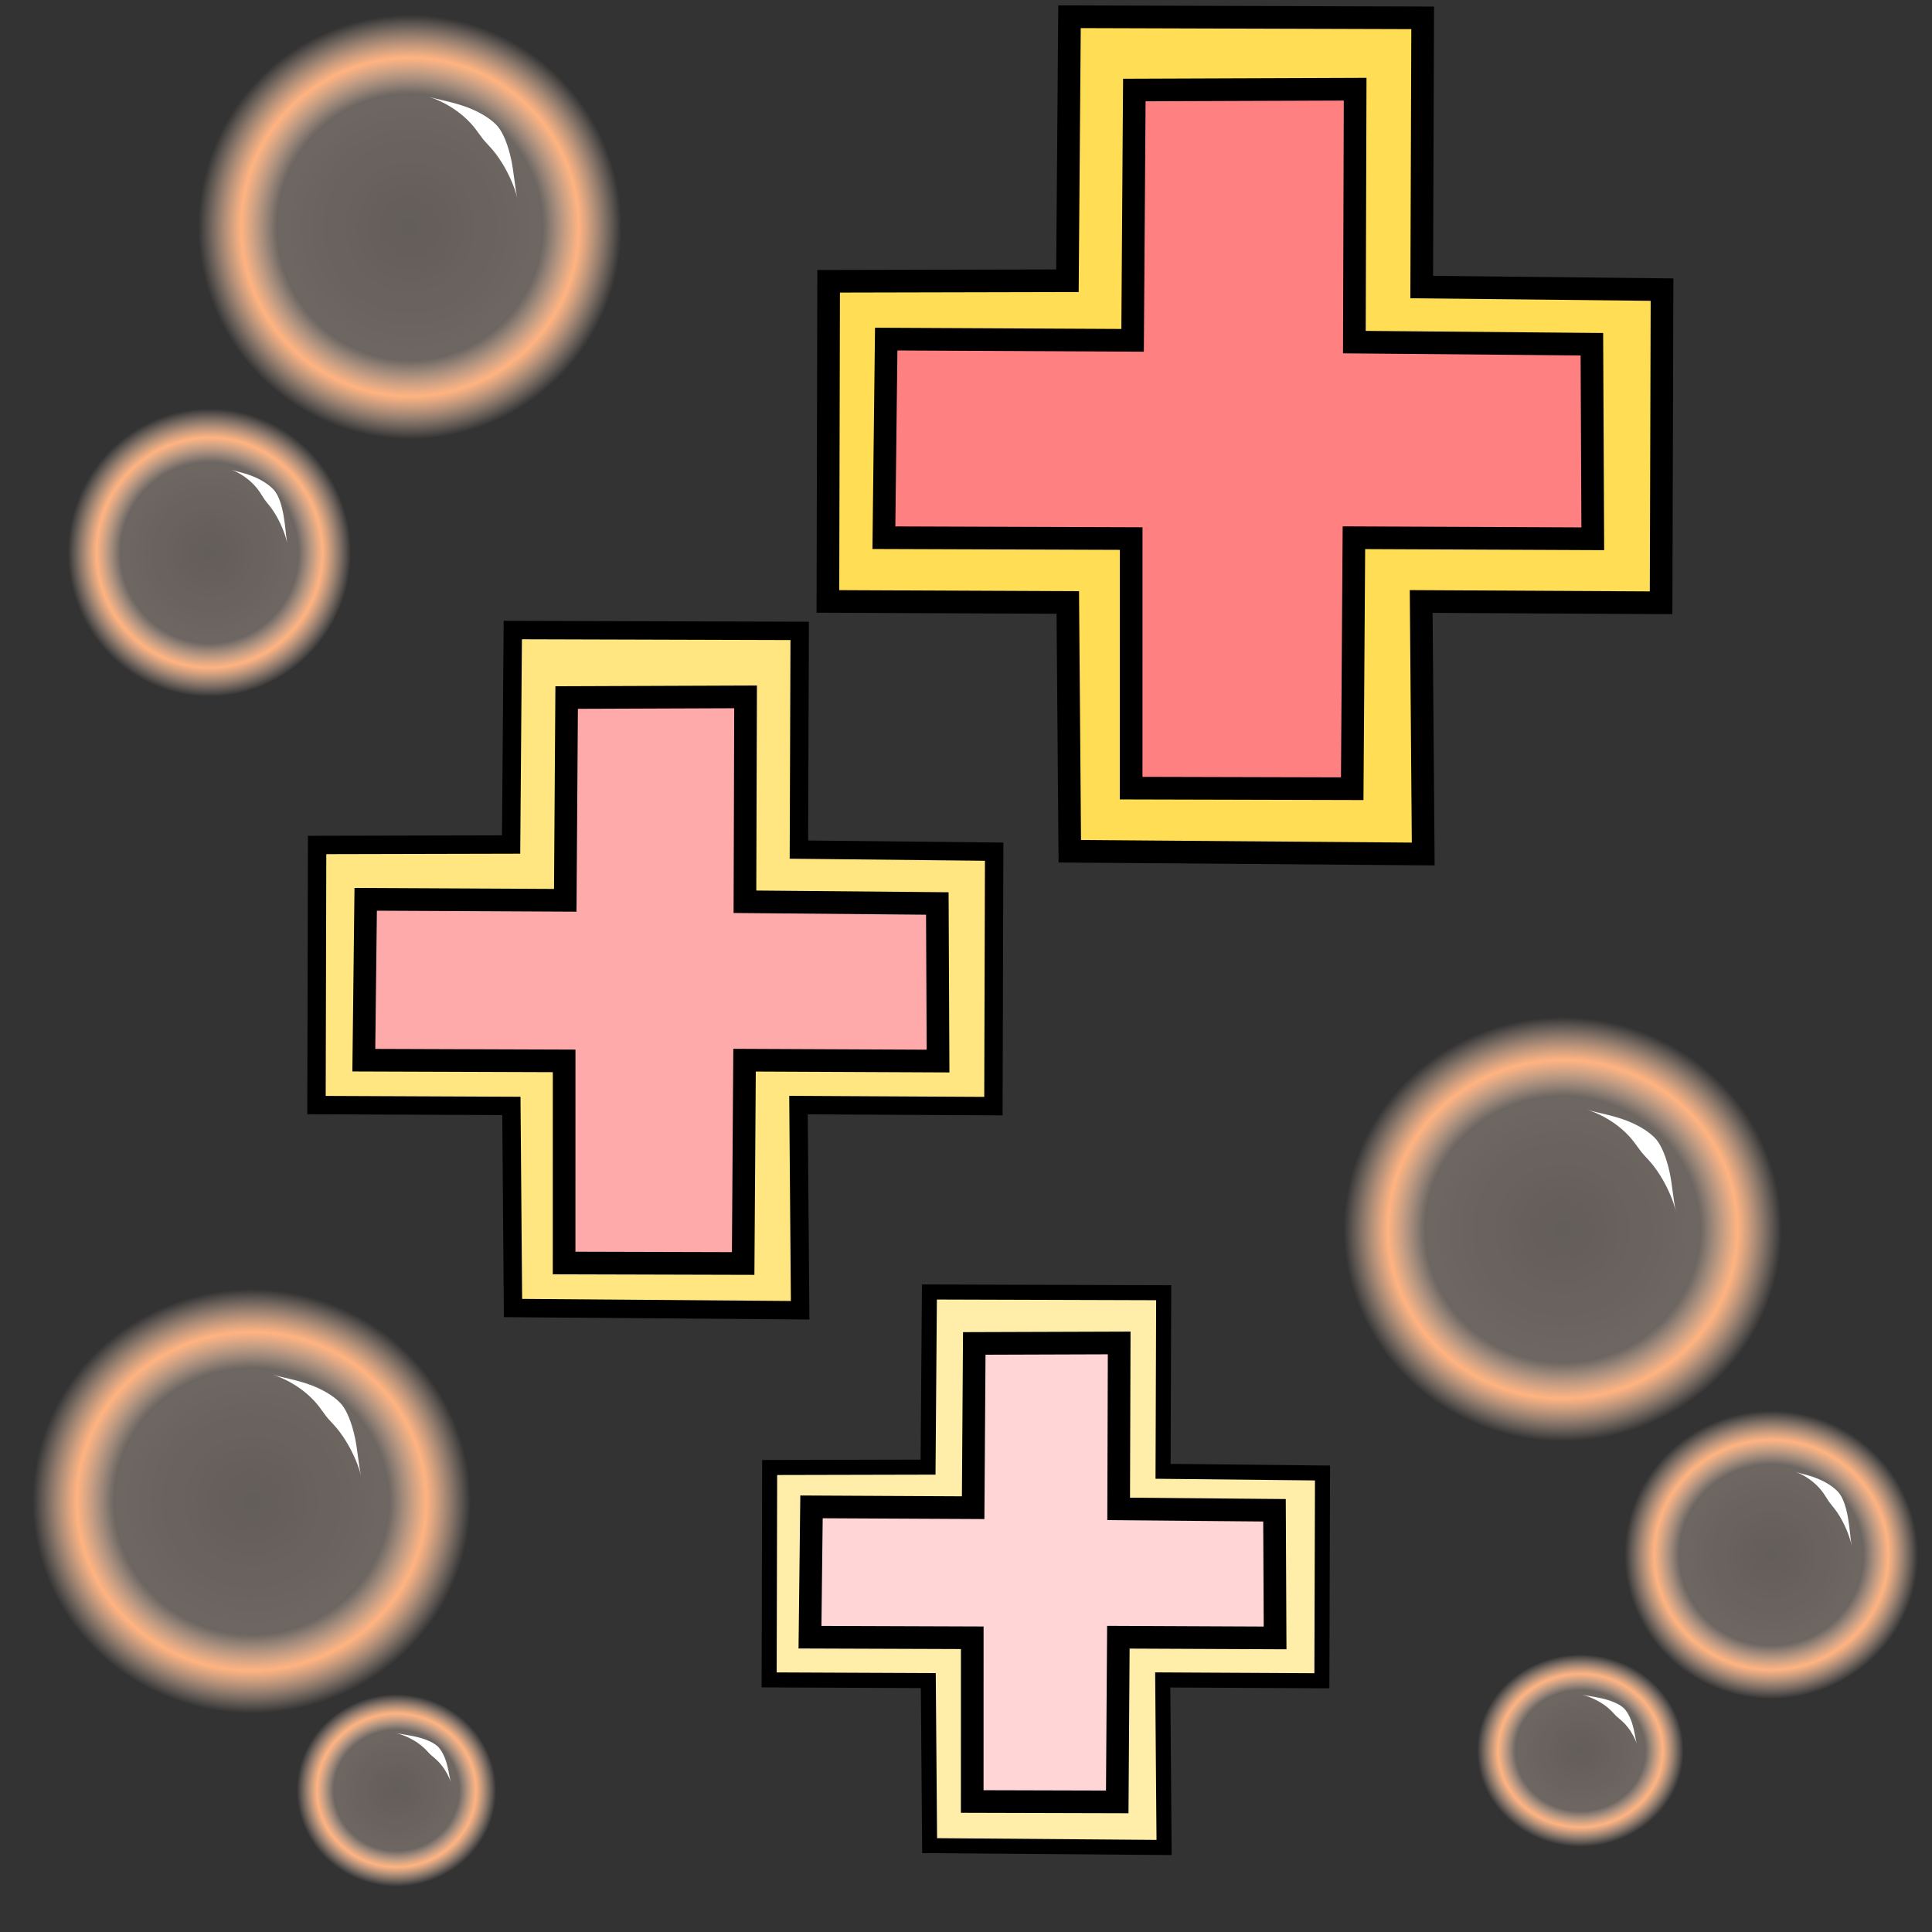 <svg version="1.1" viewBox="0 0 64 64" xmlns="http://www.w3.org/2000/svg" xmlns:xlink="http://www.w3.org/1999/xlink">
 <rect x="0" y="0" width="64" height="64" fill="#333333" stroke="none"/>
 <defs>
  <linearGradient id="innoGrad1">
   <stop stop-color="#ffe6d5" stop-opacity=".238" offset="0"/>
   <stop stop-color="#ffe6d5" stop-opacity=".285" offset=".629"/>
   <stop stop-color="#ffb380" offset=".798"/>
   <stop stop-color="#ffe6d5" stop-opacity="0" offset="1"/>
  </linearGradient>
  <radialGradient id="radialGradient846" cx="55.322" cy="45.017" r="8.407" gradientTransform="matrix(.863 0 0 .836 4.024 3.086)" gradientUnits="userSpaceOnUse" xlink:href="#innoGrad1"/>
  <radialGradient id="radialGradient846-6" cx="55.322" cy="45.017" r="8.407" gradientTransform="matrix(.578 0 0 .568 26.701 25.937)" gradientUnits="userSpaceOnUse" xlink:href="#innoGrad1"/>
  <radialGradient id="radialGradient846-6-2" cx="55.322" cy="45.017" r="8.407" gradientTransform="matrix(.407 0 0 .379 29.837 40.928)" gradientUnits="userSpaceOnUse" xlink:href="#innoGrad1"/>
  <radialGradient id="radialGradient846-6-2-0" cx="55.322" cy="45.017" r="8.407" gradientTransform="matrix(.393 0 0 .379 -34.876 42.246)" gradientUnits="userSpaceOnUse" xlink:href="#innoGrad1"/>
  <radialGradient id="radialGradient846-6-7" cx="55.322" cy="45.017" r="8.407" gradientTransform="matrix(.558 0 0 .568 -37.81 -7.262)" gradientUnits="userSpaceOnUse" xlink:href="#innoGrad1"/>
  <radialGradient id="radialGradient846-1" cx="55.322" cy="45.017" r="8.407" gradientTransform="matrix(.834 0 0 .836 -59.718 -30.113)" gradientUnits="userSpaceOnUse" xlink:href="#innoGrad1"/>
  <radialGradient id="radialGradient846-0" cx="55.322" cy="45.017" r="8.407" gradientTransform="matrix(.863 0 0 .836 -39.409 12.098)" gradientUnits="userSpaceOnUse" xlink:href="#innoGrad1"/>
 </defs>
 <g fill-rule="evenodd" stroke="#000">
  <path d="m30.788 42.799-0.045 5.802-5.247 0.012-0.017 7.036 5.272 0.023 0.044 5.467 7.767 0.061-0.045-5.55 5.272 0.028 0.021-6.883-5.282-0.056 0.021-5.916z" fill="#fea" stroke-width=".498"/>
  <path d="m16.987 20.871-0.056 7.105-6.426 0.015-0.021 8.616 6.456 0.028 0.054 6.695 9.512 0.074-0.055-6.797 6.457 0.035 0.025-8.429-6.468-0.069 0.026-7.245z" fill="#ffe680" stroke-width=".609"/>
  <g stroke-width=".75">
   <path d="m35.429 0.555-0.069 8.745-7.91 0.018-0.025 10.605 7.947 0.035 0.066 8.241 11.708 0.091-0.067-8.365 7.947 0.043 0.031-10.374-7.961-0.085 0.032-8.918z" fill="#fd5"/>
   <path d="m37.576 2.982-0.057 8.292-8.162-0.041-0.077 6.579 8.192 0.029-0.001 8.267 7.323 0.019 0.056-8.314 7.913 0.035-0.03-6.445-7.868-0.07 0.026-8.378z" fill="#ff8080"/>
   <path d="m18.771 23.107-0.046 6.717-6.611-0.033-0.062 5.329 6.636 0.023-9.8e-4 6.696 5.931 0.016 0.046-6.735 6.41 0.029-0.024-5.22-6.373-0.057 0.021-6.787z" fill="#faa"/>
   <path d="m32.274 44.503-0.037 5.441-5.355-0.027-0.05 4.317 5.375 0.019-7.94e-4 5.424 4.804 0.013 0.037-5.455 5.192 0.023-0.02-4.228-5.162-0.046 0.017-5.497z" fill="#ffd5d5"/>
  </g>
 </g>
 <g>
  <ellipse cx="51.775" cy="40.702" rx="7.256" ry="7.025" fill="url(#radialGradient846)"/>
  <ellipse cx="58.678" cy="51.488" rx="4.859" ry="4.772" fill="url(#radialGradient846-6)"/>
  <ellipse cx="52.35" cy="58.008" rx="3.421" ry="3.19" fill="url(#radialGradient846-6-2)"/>
 </g>
 <ellipse transform="scale(-1,1)" cx="-13.586" cy="7.504" rx="7.01" ry="7.025" fill="url(#radialGradient846-1)"/>
 <g>
  <ellipse transform="scale(-1,1)" cx="-6.917" cy="18.289" rx="4.694" ry="4.772" fill="url(#radialGradient846-6-7)"/>
  <ellipse transform="scale(-1,1)" cx="-13.126" cy="59.325" rx="3.305" ry="3.19" fill="url(#radialGradient846-6-2-0)"/>
  <ellipse cx="8.341" cy="49.714" rx="7.256" ry="7.025" fill="url(#radialGradient846-0)"/>
 </g>
 <g fill="#fff">
  <path d="m52.59 36.77c0.319 0.088 0.771 0.321 1.128 0.628 0.368 0.317 0.516 0.592 0.655 0.763 4.67e-4 5.78e-4 9.34e-4 0.001 0.001 0.002 0.158 0.194 0.359 0.351 0.636 0.797 0.247 0.396 0.441 0.872 0.504 1.166-0.083-0.386-0.121-0.899-0.204-1.285-0.108-0.5-0.27-0.88-0.436-1.085-5.81e-4 -7.14e-4 -0.001-0.001-0.002-0.002-0.166-0.202-0.512-0.449-0.991-0.633-0.459-0.176-1.004-0.271-1.291-0.351z"/>
  <path d="m59.469 48.755c0.205 0.065 0.489 0.23 0.712 0.448 0.229 0.225 0.319 0.42 0.408 0.545 3e-4 4.23e-4 6e-4 8.44e-4 9e-4 0.001 0.103 0.145 0.234 0.261 0.418 0.594 0.162 0.293 0.29 0.643 0.33 0.857-0.038-0.201-0.061-0.588-0.122-0.929-0.064-0.358-0.162-0.63-0.268-0.777-3.69e-4 -5.17e-4 -7.41e-4 -1e-3 -0.001-0.002-0.105-0.147-0.332-0.331-0.644-0.471-0.333-0.149-0.609-0.194-0.835-0.265z"/>
  <path d="m9.037 45.543c0.319 0.088 0.771 0.321 1.128 0.628 0.368 0.317 0.516 0.592 0.655 0.763 4.67e-4 5.78e-4 9.34e-4 0.001 0.001 0.002 0.158 0.194 0.359 0.351 0.636 0.797 0.247 0.396 0.441 0.872 0.504 1.166-0.083-0.386-0.121-0.899-0.204-1.285-0.108-0.5-0.27-0.88-0.436-1.085-5.81e-4 -7.14e-4 -0.001-0.001-0.002-0.002-0.166-0.202-0.512-0.449-0.991-0.633-0.459-0.176-1.004-0.271-1.291-0.351z"/>
  <path d="m14.214 3.213c0.319 0.088 0.771 0.321 1.128 0.628 0.368 0.317 0.516 0.592 0.655 0.763 4.67e-4 5.778e-4 9.34e-4 0.001 0.001 0.002 0.158 0.194 0.359 0.351 0.636 0.797 0.247 0.396 0.441 0.872 0.504 1.166-0.083-0.386-0.121-0.899-0.204-1.285-0.108-0.5-0.27-0.88-0.436-1.085-5.81e-4 -7.133e-4 -0.001-0.001-0.002-0.002-0.166-0.202-0.512-0.449-0.991-0.633-0.459-0.176-1.004-0.271-1.291-0.351z"/>
  <path d="m7.646 15.557c0.205 0.065 0.489 0.23 0.712 0.448 0.229 0.225 0.319 0.42 0.408 0.545 3.008e-4 4.23e-4 6.008e-4 8.44e-4 9.002e-4 0.001 0.103 0.145 0.234 0.261 0.418 0.594 0.162 0.293 0.29 0.643 0.33 0.857-0.038-0.201-0.061-0.588-0.122-0.929-0.064-0.358-0.162-0.63-0.268-0.777-3.693e-4 -5.17e-4 -7.41e-4 -1e-3 -0.001-0.002-0.105-0.147-0.332-0.331-0.644-0.471-0.333-0.149-0.609-0.194-0.835-0.265z"/>
  <path d="m13.111 57.408c0.198 0.043 0.485 0.162 0.716 0.32 0.24 0.164 0.338 0.304 0.425 0.387 2.9e-4 2.79e-4 5.79e-4 5.57e-4 8.67e-4 8.33e-4 0.096 0.092 0.215 0.162 0.379 0.368 0.146 0.185 0.262 0.411 0.301 0.554-0.037-0.134-0.069-0.397-0.14-0.636-0.075-0.252-0.185-0.446-0.29-0.547-3.63e-4 -3.48e-4 -7.29e-4 -6.97e-4 -0.001-1e-3 -0.104-0.099-0.311-0.21-0.6-0.29-0.277-0.077-0.612-0.117-0.791-0.156z"/>
  <path d="m52.398 56.138c0.198 0.043 0.485 0.162 0.716 0.32 0.24 0.164 0.338 0.304 0.425 0.387 2.9e-4 2.79e-4 5.79e-4 5.57e-4 8.67e-4 8.33e-4 0.096 0.092 0.215 0.162 0.379 0.368 0.146 0.185 0.262 0.411 0.301 0.554-0.037-0.134-0.069-0.397-0.14-0.636-0.075-0.252-0.185-0.446-0.29-0.547-3.63e-4 -3.48e-4 -7.29e-4 -6.97e-4 -0.001-1e-3 -0.104-0.099-0.311-0.21-0.6-0.29-0.277-0.077-0.612-0.117-0.791-0.156z"/>
 </g>
</svg>
